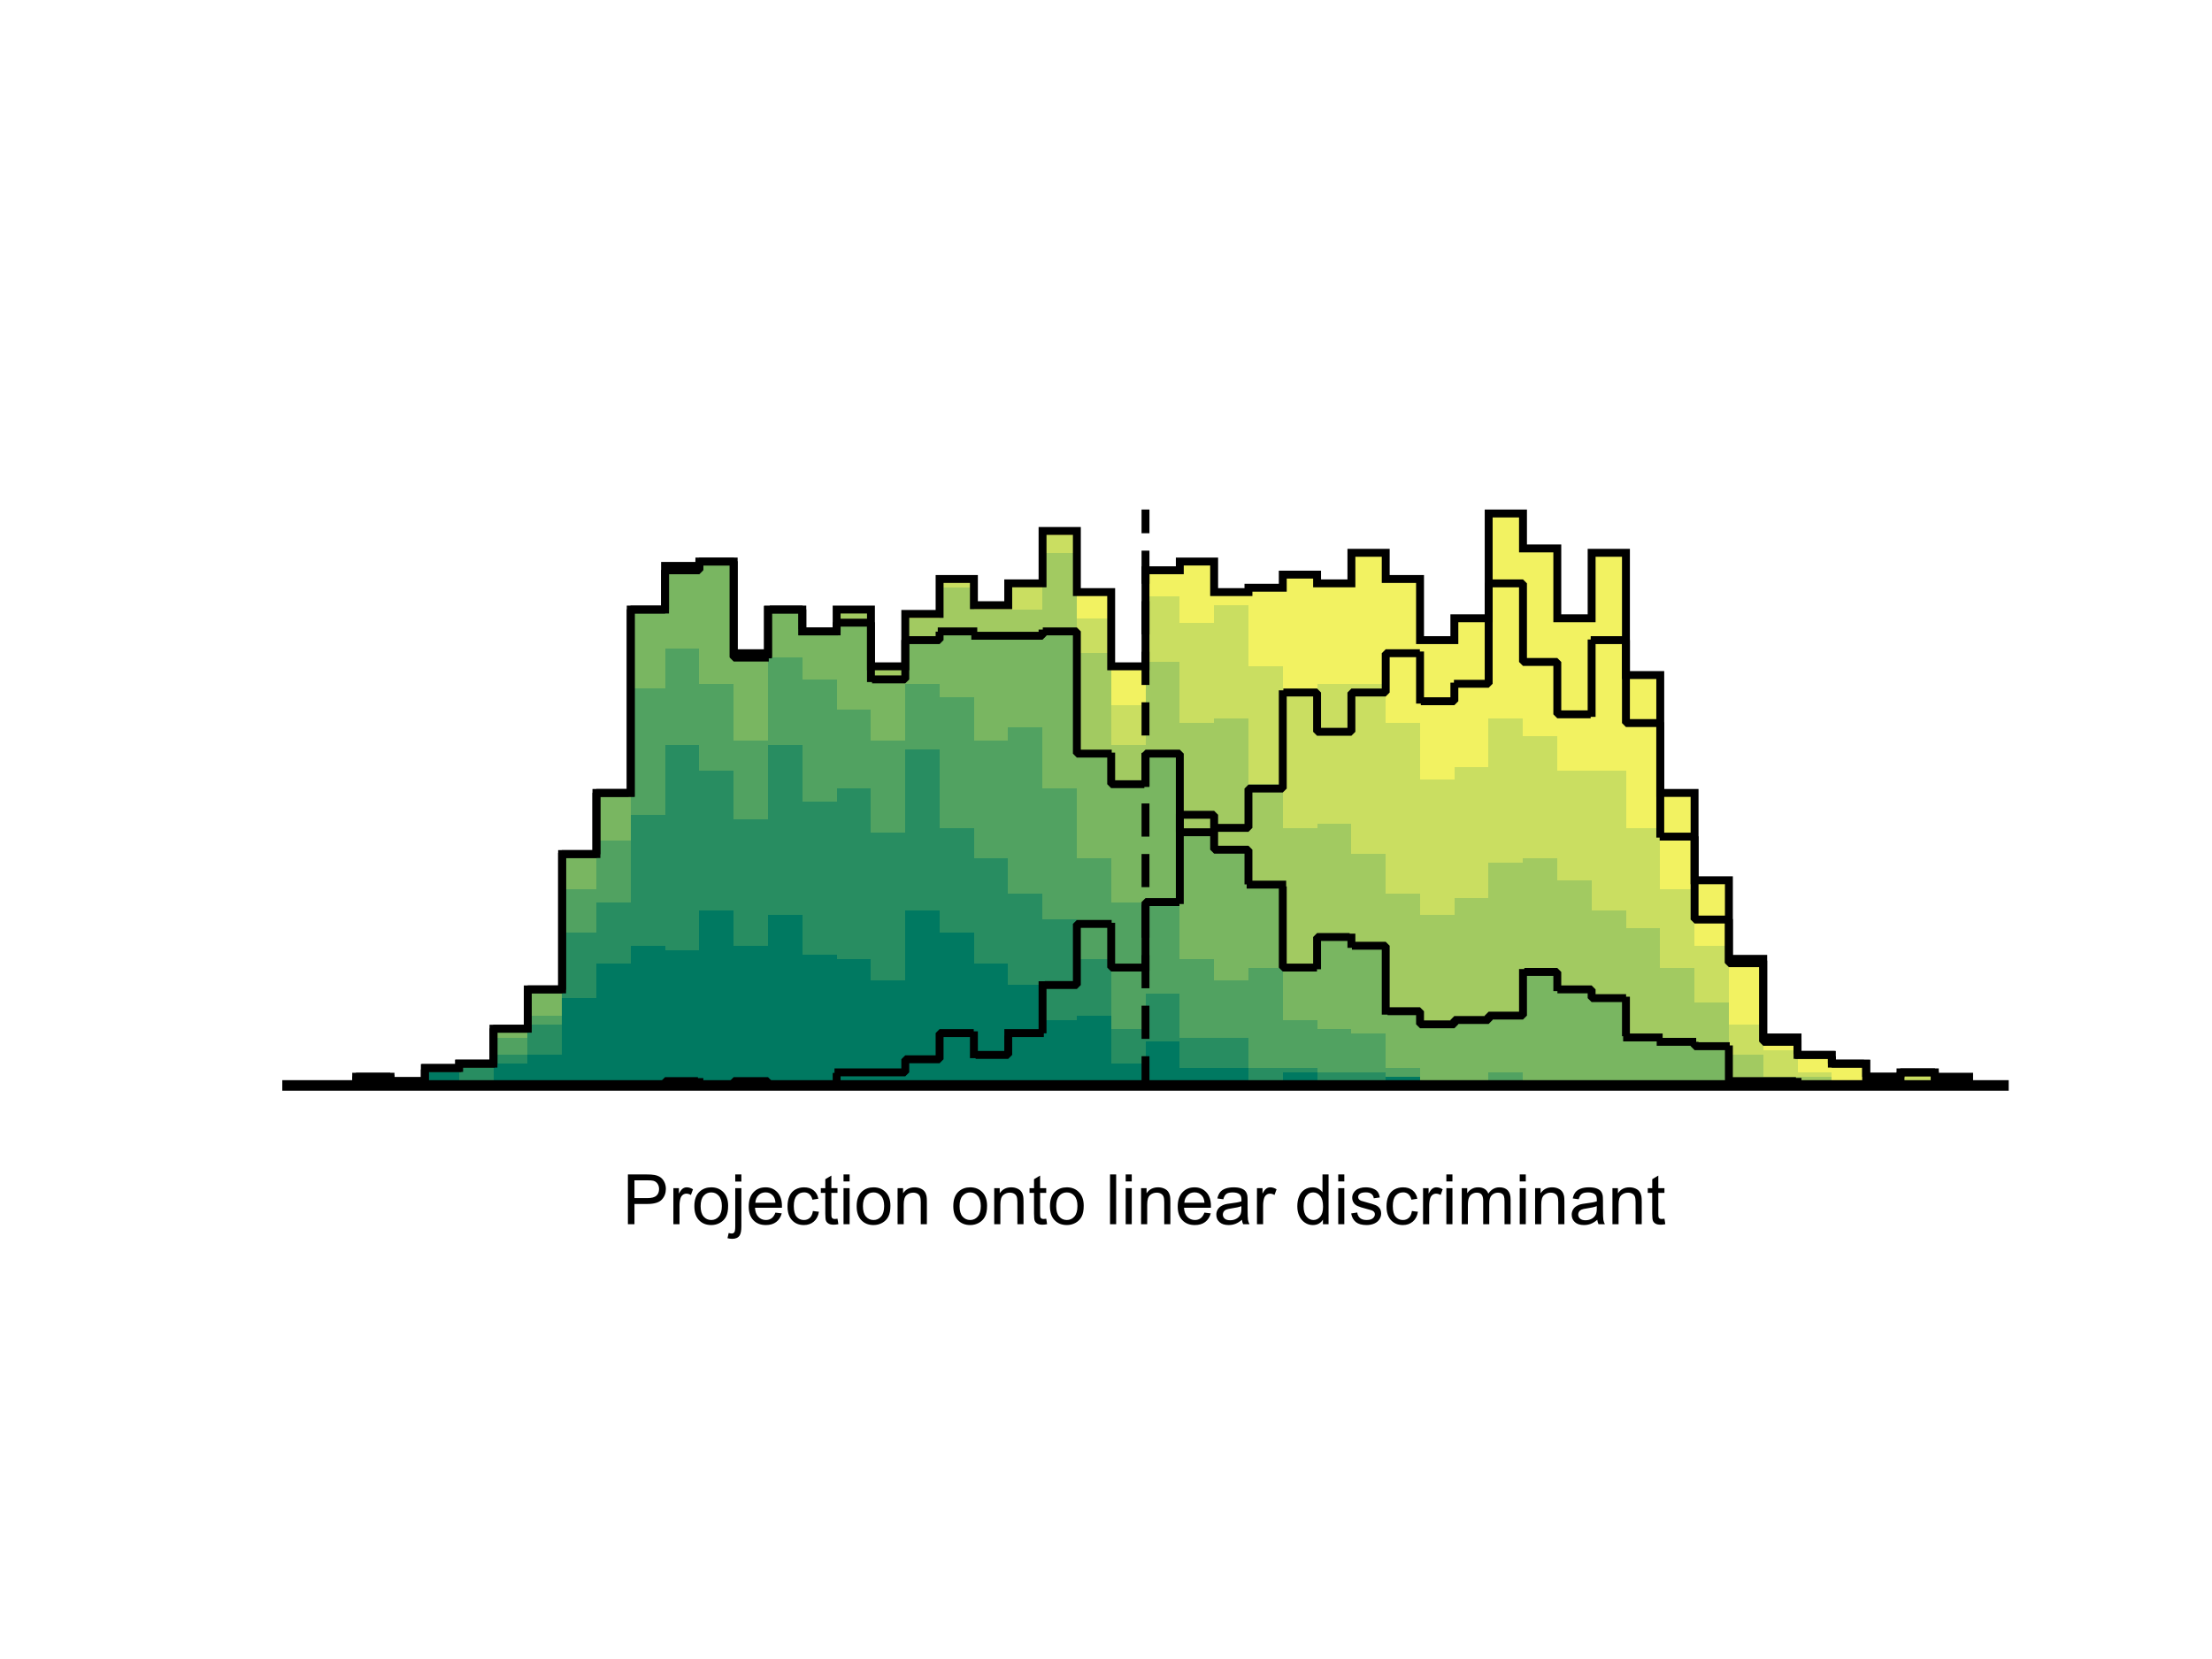 <?xml version="1.0"?>
<!DOCTYPE svg PUBLIC '-//W3C//DTD SVG 1.0//EN'
          'http://www.w3.org/TR/2001/REC-SVG-20010904/DTD/svg10.dtd'>
<svg xmlns:xlink="http://www.w3.org/1999/xlink" style="fill-opacity:1; color-rendering:auto; color-interpolation:auto; text-rendering:auto; stroke:black; stroke-linecap:square; stroke-miterlimit:10; shape-rendering:auto; stroke-opacity:1; fill:black; stroke-dasharray:none; font-weight:normal; stroke-width:1; font-family:'Dialog'; font-style:normal; stroke-linejoin:miter; font-size:12px; stroke-dashoffset:0; image-rendering:auto;" width="700" height="525" xmlns="http://www.w3.org/2000/svg"
><rect width="100%" height="100%" fill="#333333" stroke="none"/><!--Generated by the Batik Graphics2D SVG Generator--><defs id="genericDefs"
  /><g
  ><defs id="defs1"
    ><clipPath clipPathUnits="userSpaceOnUse" id="clipPath1"
      ><path d="M0 0 L700 0 L700 525 L0 525 L0 0 Z"
      /></clipPath
    ></defs
    ><g style="fill:white; stroke:white;"
    ><rect x="0" y="0" width="700" style="clip-path:url(#clipPath1); stroke:none;" height="525"
    /></g
    ><g style="fill:white; text-rendering:optimizeSpeed; color-rendering:optimizeSpeed; image-rendering:optimizeSpeed; shape-rendering:crispEdges; stroke:white; color-interpolation:sRGB;"
    ><rect x="0" width="700" height="525" y="0" style="stroke:none;"
      /><path d="M123.58 343.5 L123.58 340.737 L112.72 340.737 L112.72 343.5 ZM134.44 343.5 L134.44 342.118 L123.58 342.118 L123.58 343.5 ZM145.3 343.5 L145.3 337.973 L134.44 337.973 L134.44 343.5 ZM156.16 343.5 L156.16 336.592 L145.3 336.592 L145.3 343.5 ZM167.02 343.5 L167.02 325.538 L156.16 325.538 L156.16 343.5 ZM177.88 343.5 L177.88 313.103 L167.02 313.103 L167.02 343.5 ZM188.74 343.5 L188.74 270.271 L177.88 270.271 L177.88 343.5 ZM199.6 343.5 L199.6 250.928 L188.74 250.928 L188.74 343.5 ZM210.46 343.5 L210.46 192.897 L199.6 192.897 L199.6 343.5 ZM221.32 343.5 L221.32 179.08 L210.46 179.08 L210.46 343.5 ZM232.18 343.5 L232.18 177.698 L221.32 177.698 L221.32 343.5 ZM243.04 343.5 L243.04 206.714 L232.18 206.714 L232.18 343.5 ZM253.9 343.5 L253.9 192.897 L243.04 192.897 L243.04 343.5 ZM264.76 343.5 L264.76 199.805 L253.9 199.805 L253.9 343.5 ZM275.62 343.5 L275.62 192.897 L264.76 192.897 L264.76 343.5 ZM286.48 343.5 L286.48 210.859 L275.62 210.859 L275.62 343.5 ZM297.34 343.5 L297.34 194.279 L286.48 194.279 L286.48 343.5 ZM308.2 343.5 L308.2 183.225 L297.34 183.225 L297.34 343.5 ZM319.06 343.5 L319.06 191.515 L308.2 191.515 L308.2 343.5 ZM329.92 343.5 L329.92 184.607 L319.06 184.607 L319.06 343.5 ZM340.78 343.5 L340.78 168.027 L329.92 168.027 L329.92 343.5 ZM351.64 343.5 L351.64 187.37 L340.78 187.37 L340.78 343.5 ZM362.5 343.5 L362.5 210.859 L351.64 210.859 L351.64 343.5 ZM373.36 343.5 L373.36 180.462 L362.5 180.462 L362.5 343.5 ZM384.22 343.5 L384.22 177.698 L373.36 177.698 L373.36 343.5 ZM395.08 343.5 L395.08 187.37 L384.22 187.37 L384.22 343.5 ZM405.94 343.5 L405.94 185.989 L395.08 185.989 L395.08 343.5 ZM416.8 343.5 L416.8 181.844 L405.94 181.844 L405.94 343.5 ZM427.66 343.5 L427.66 184.607 L416.8 184.607 L416.8 343.5 ZM438.52 343.5 L438.52 174.935 L427.66 174.935 L427.66 343.5 ZM449.38 343.5 L449.38 183.225 L438.52 183.225 L438.52 343.5 ZM460.24 343.5 L460.24 202.569 L449.38 202.569 L449.38 343.5 ZM471.1 343.5 L471.1 195.66 L460.24 195.66 L460.24 343.5 ZM481.96 343.5 L481.96 162.5 L471.1 162.5 L471.1 343.5 ZM492.82 343.5 L492.82 173.553 L481.96 173.553 L481.96 343.5 ZM503.68 343.5 L503.68 195.66 L492.82 195.66 L492.82 343.5 ZM514.54 343.5 L514.54 174.935 L503.68 174.935 L503.68 343.5 ZM525.4 343.5 L525.4 213.622 L514.54 213.622 L514.54 343.5 ZM536.26 343.5 L536.26 250.928 L525.4 250.928 L525.4 343.5 ZM547.12 343.5 L547.12 278.561 L536.26 278.561 L536.26 343.5 ZM557.98 343.5 L557.98 303.431 L547.12 303.431 L547.12 343.5 ZM568.84 343.5 L568.84 328.301 L557.98 328.301 L557.98 343.5 ZM579.7 343.5 L579.7 333.828 L568.84 333.828 L568.84 343.5 ZM590.56 343.5 L590.56 336.592 L579.7 336.592 L579.7 343.5 ZM601.42 343.5 L601.42 340.737 L590.56 340.737 L590.56 343.5 ZM612.28 343.5 L612.28 339.355 L601.42 339.355 L601.42 343.5 ZM623.14 343.5 L623.14 340.737 L612.28 340.737 L612.28 343.5 Z" style="fill:rgb(242,242,97); stroke:none;"
      /><path d="M123.58 343.5 L123.58 340.737 L112.72 340.737 L112.72 343.5 ZM134.44 343.5 L134.44 342.118 L123.58 342.118 L123.58 343.5 ZM145.3 343.5 L145.3 337.973 L134.44 337.973 L134.44 343.5 ZM156.16 343.5 L156.16 336.592 L145.3 336.592 L145.3 343.5 ZM167.02 343.5 L167.02 325.538 L156.16 325.538 L156.16 343.5 ZM177.88 343.5 L177.88 313.103 L167.02 313.103 L167.02 343.5 ZM188.74 343.5 L188.74 270.271 L177.88 270.271 L177.88 343.5 ZM199.6 343.5 L199.6 250.928 L188.74 250.928 L188.74 343.5 ZM210.46 343.5 L210.46 192.897 L199.6 192.897 L199.6 343.5 ZM221.32 343.5 L221.32 179.08 L210.46 179.08 L210.46 343.5 ZM232.18 343.5 L232.18 177.698 L221.32 177.698 L221.32 343.5 ZM243.04 343.5 L243.04 206.714 L232.18 206.714 L232.18 343.5 ZM253.9 343.5 L253.9 192.897 L243.04 192.897 L243.04 343.5 ZM264.76 343.5 L264.76 199.805 L253.9 199.805 L253.9 343.5 ZM275.62 343.5 L275.62 192.897 L264.76 192.897 L264.76 343.5 ZM286.48 343.5 L286.48 210.859 L275.62 210.859 L275.62 343.5 ZM297.34 343.5 L297.34 194.279 L286.48 194.279 L286.48 343.5 ZM308.2 343.5 L308.2 184.607 L297.34 184.607 L297.34 343.5 ZM319.06 343.5 L319.06 191.515 L308.2 191.515 L308.2 343.5 ZM329.92 343.5 L329.92 185.989 L319.06 185.989 L319.06 343.5 ZM340.78 343.5 L340.78 169.408 L329.92 169.408 L329.92 343.5 ZM351.64 343.5 L351.64 195.66 L340.78 195.66 L340.78 343.5 ZM362.5 343.5 L362.5 223.294 L351.64 223.294 L351.64 343.5 ZM373.36 343.5 L373.36 188.752 L362.5 188.752 L362.5 343.5 ZM384.22 343.5 L384.22 197.042 L373.36 197.042 L373.36 343.5 ZM395.08 343.5 L395.08 191.515 L384.22 191.515 L384.22 343.5 ZM405.94 343.5 L405.94 210.859 L395.08 210.859 L395.08 343.5 ZM416.8 343.5 L416.8 217.767 L405.94 217.767 L405.94 343.5 ZM427.66 216.386 L416.8 216.386 L416.8 343.5 L427.66 343.5 L438.52 343.5 L438.52 216.386 ZM449.38 343.5 L449.38 228.821 L438.52 228.821 L438.52 343.5 ZM460.24 343.5 L460.24 246.782 L449.38 246.782 L449.38 343.5 ZM471.1 343.5 L471.1 242.637 L460.24 242.637 L460.24 343.5 ZM481.96 343.5 L481.96 227.439 L471.1 227.439 L471.1 343.5 ZM492.82 343.5 L492.82 232.966 L481.96 232.966 L481.96 343.5 ZM503.68 244.019 L492.82 244.019 L492.82 343.5 L503.68 343.5 L514.54 343.5 L514.54 244.019 ZM525.4 343.5 L525.4 261.981 L514.54 261.981 L514.54 343.5 ZM536.26 343.5 L536.26 281.324 L525.4 281.324 L525.4 343.5 ZM547.12 343.5 L547.12 299.286 L536.26 299.286 L536.26 343.5 ZM557.98 343.5 L557.98 324.156 L547.12 324.156 L547.12 343.5 ZM568.84 343.5 L568.84 332.447 L557.98 332.447 L557.98 343.5 ZM579.7 343.5 L579.7 339.355 L568.84 339.355 L568.84 343.5 ZM590.56 343.5 L590.56 342.118 L579.7 342.118 L579.7 343.5 ZM601.42 340.737 L590.56 340.737 L590.56 343.5 L601.42 343.5 L612.28 343.5 L612.28 340.737 ZM623.14 343.5 L623.14 342.118 L612.28 342.118 L612.28 343.5 Z" style="fill:rgb(202,222,97); stroke:none;"
      /><path d="M123.58 343.5 L123.58 340.737 L112.72 340.737 L112.72 343.5 ZM134.44 343.5 L134.44 342.118 L123.58 342.118 L123.58 343.5 ZM145.3 343.5 L145.3 337.973 L134.44 337.973 L134.44 343.5 ZM156.16 343.5 L156.16 336.592 L145.3 336.592 L145.3 343.5 ZM167.02 343.5 L167.02 325.538 L156.16 325.538 L156.16 343.5 ZM177.88 343.5 L177.88 313.103 L167.02 313.103 L167.02 343.5 ZM188.74 343.5 L188.74 270.271 L177.88 270.271 L177.88 343.5 ZM199.6 343.5 L199.6 250.928 L188.74 250.928 L188.74 343.5 ZM210.46 343.5 L210.46 192.897 L199.6 192.897 L199.6 343.5 ZM221.32 343.5 L221.32 179.08 L210.46 179.08 L210.46 343.5 ZM232.18 343.5 L232.18 177.698 L221.32 177.698 L221.32 343.5 ZM243.04 343.5 L243.04 206.714 L232.18 206.714 L232.18 343.5 ZM253.9 343.5 L253.9 192.897 L243.04 192.897 L243.04 343.5 ZM264.76 343.5 L264.76 199.805 L253.9 199.805 L253.9 343.5 ZM275.62 343.5 L275.62 192.897 L264.76 192.897 L264.76 343.5 ZM286.48 343.5 L286.48 210.859 L275.62 210.859 L275.62 343.5 ZM297.34 343.5 L297.34 195.66 L286.48 195.66 L286.48 343.5 ZM308.2 343.5 L308.2 185.989 L297.34 185.989 L297.34 343.5 ZM319.06 192.897 L308.2 192.897 L308.2 343.5 L319.06 343.5 L329.92 343.5 L329.92 192.897 ZM340.78 343.5 L340.78 174.935 L329.92 174.935 L329.92 343.5 ZM351.64 343.5 L351.64 206.714 L340.78 206.714 L340.78 343.5 ZM362.5 343.5 L362.5 235.729 L351.64 235.729 L351.64 343.5 ZM373.36 343.5 L373.36 209.477 L362.5 209.477 L362.5 343.5 ZM384.22 343.5 L384.22 228.821 L373.36 228.821 L373.36 343.5 ZM395.08 343.5 L395.08 227.439 L384.22 227.439 L384.22 343.5 ZM405.94 343.5 L405.94 248.164 L395.08 248.164 L395.08 343.5 ZM416.8 343.5 L416.8 261.981 L405.94 261.981 L405.94 343.5 ZM427.66 343.5 L427.66 260.599 L416.8 260.599 L416.8 343.5 ZM438.52 343.5 L438.52 270.271 L427.66 270.271 L427.66 343.5 ZM449.38 343.5 L449.38 282.706 L438.52 282.706 L438.52 343.5 ZM460.24 343.5 L460.24 289.615 L449.38 289.615 L449.38 343.5 ZM471.1 343.5 L471.1 284.088 L460.24 284.088 L460.24 343.5 ZM481.96 343.5 L481.96 273.034 L471.1 273.034 L471.1 343.5 ZM492.82 343.5 L492.82 271.653 L481.96 271.653 L481.96 343.5 ZM503.68 343.5 L503.68 278.561 L492.82 278.561 L492.82 343.5 ZM514.54 343.5 L514.54 288.233 L503.68 288.233 L503.68 343.5 ZM525.4 343.5 L525.4 293.76 L514.54 293.76 L514.54 343.5 ZM536.26 343.5 L536.26 306.195 L525.4 306.195 L525.4 343.5 ZM547.12 343.5 L547.12 317.248 L536.26 317.248 L536.26 343.5 ZM557.98 343.5 L557.98 333.828 L547.12 333.828 L547.12 343.5 ZM568.84 340.737 L557.98 340.737 L557.98 343.5 L568.84 343.5 L579.7 343.5 L579.7 340.737 ZM601.42 342.118 L590.56 342.118 L590.56 343.5 L601.42 343.5 L612.28 343.5 L623.14 343.5 L623.14 342.118 L612.28 342.118 Z" style="fill:rgb(162,202,97); stroke:none;"
      /><path d="M123.58 343.5 L123.58 340.737 L112.72 340.737 L112.72 343.5 ZM134.44 343.5 L134.44 342.118 L123.58 342.118 L123.58 343.5 ZM145.3 343.5 L145.3 337.973 L134.44 337.973 L134.44 343.5 ZM156.16 343.5 L156.16 336.592 L145.3 336.592 L145.3 343.5 ZM167.02 343.5 L167.02 325.538 L156.16 325.538 L156.16 343.5 ZM177.88 343.5 L177.88 313.103 L167.02 313.103 L167.02 343.5 ZM188.74 343.5 L188.74 270.271 L177.88 270.271 L177.88 343.5 ZM199.6 343.5 L199.6 250.928 L188.74 250.928 L188.74 343.5 ZM210.46 343.5 L210.46 192.897 L199.6 192.897 L199.6 343.5 ZM221.32 343.5 L221.32 180.462 L210.46 180.462 L210.46 343.5 ZM232.18 343.5 L232.18 177.698 L221.32 177.698 L221.32 343.5 ZM243.04 343.5 L243.04 208.095 L232.18 208.095 L232.18 343.5 ZM253.9 343.5 L253.9 192.897 L243.04 192.897 L243.04 343.5 ZM264.76 343.5 L264.76 199.805 L253.9 199.805 L253.9 343.5 ZM275.62 343.5 L275.62 197.042 L264.76 197.042 L264.76 343.5 ZM286.48 343.5 L286.48 215.004 L275.62 215.004 L275.62 343.5 ZM297.34 343.5 L297.34 202.569 L286.48 202.569 L286.48 343.5 ZM308.2 343.5 L308.2 199.805 L297.34 199.805 L297.34 343.5 ZM319.06 201.187 L308.2 201.187 L308.2 343.5 L319.06 343.5 L329.92 343.5 L329.92 201.187 ZM340.78 343.5 L340.78 199.805 L329.92 199.805 L329.92 343.5 ZM351.64 343.5 L351.64 238.492 L340.78 238.492 L340.78 343.5 ZM362.5 343.5 L362.5 248.164 L351.64 248.164 L351.64 343.5 ZM373.36 343.5 L373.36 238.492 L362.5 238.492 L362.5 343.5 ZM384.22 343.5 L384.22 263.363 L373.36 263.363 L373.36 343.5 ZM395.08 343.5 L395.08 268.889 L384.22 268.889 L384.22 343.5 ZM405.94 343.5 L405.94 279.943 L395.08 279.943 L395.08 343.5 ZM416.8 343.5 L416.8 306.195 L405.94 306.195 L405.94 343.5 ZM427.66 343.5 L427.66 296.523 L416.8 296.523 L416.8 343.5 ZM438.52 343.5 L438.52 299.286 L427.66 299.286 L427.66 343.5 ZM449.38 343.5 L449.38 320.011 L438.52 320.011 L438.52 343.5 ZM460.24 343.5 L460.24 324.156 L449.38 324.156 L449.38 343.5 ZM471.1 343.5 L471.1 322.775 L460.24 322.775 L460.24 343.5 ZM481.96 343.5 L481.96 321.393 L471.1 321.393 L471.1 343.5 ZM492.82 343.5 L492.82 307.576 L481.96 307.576 L481.96 343.5 ZM503.68 343.5 L503.68 313.103 L492.82 313.103 L492.82 343.5 ZM514.54 343.5 L514.54 315.866 L503.68 315.866 L503.68 343.5 ZM525.4 343.5 L525.4 328.301 L514.54 328.301 L514.54 343.5 ZM536.26 343.5 L536.26 329.683 L525.4 329.683 L525.4 343.5 ZM547.12 343.5 L547.12 331.065 L536.26 331.065 L536.26 343.5 ZM557.98 342.118 L547.12 342.118 L547.12 343.5 L557.98 343.5 L568.84 343.5 L568.84 342.118 ZM623.14 343.5 L623.14 342.118 L612.28 342.118 L612.28 343.5 Z" style="fill:rgb(121,182,97); stroke:none;"
      /><path d="M123.58 343.5 L123.58 340.737 L112.72 340.737 L112.72 343.5 ZM134.44 343.5 L134.44 342.118 L123.58 342.118 L123.58 343.5 ZM145.3 343.5 L145.3 337.973 L134.44 337.973 L134.44 343.5 ZM156.16 343.5 L156.16 336.592 L145.3 336.592 L145.3 343.5 ZM167.02 343.5 L167.02 328.301 L156.16 328.301 L156.16 343.5 ZM177.88 343.5 L177.88 321.393 L167.02 321.393 L167.02 343.5 ZM188.74 343.5 L188.74 281.324 L177.88 281.324 L177.88 343.5 ZM199.6 343.5 L199.6 266.126 L188.74 266.126 L188.74 343.5 ZM210.46 343.5 L210.46 217.767 L199.6 217.767 L199.6 343.5 ZM221.32 343.5 L221.32 205.332 L210.46 205.332 L210.46 343.5 ZM232.18 343.5 L232.18 216.386 L221.32 216.386 L221.32 343.5 ZM243.04 343.5 L243.04 234.347 L232.18 234.347 L232.18 343.5 ZM253.9 343.5 L253.9 208.095 L243.04 208.095 L243.04 343.5 ZM264.76 343.5 L264.76 215.004 L253.9 215.004 L253.9 343.5 ZM275.62 343.5 L275.62 224.676 L264.76 224.676 L264.76 343.5 ZM286.48 343.5 L286.48 234.347 L275.62 234.347 L275.62 343.5 ZM297.34 343.5 L297.34 216.386 L286.48 216.386 L286.48 343.5 ZM308.2 343.5 L308.2 220.53 L297.34 220.53 L297.34 343.5 ZM319.06 343.5 L319.06 234.347 L308.2 234.347 L308.2 343.5 ZM329.92 343.5 L329.92 230.202 L319.06 230.202 L319.06 343.5 ZM340.78 343.5 L340.78 249.546 L329.92 249.546 L329.92 343.5 ZM351.64 343.5 L351.64 271.653 L340.78 271.653 L340.78 343.5 ZM362.5 343.5 L362.5 285.469 L351.64 285.469 L351.64 343.5 ZM373.36 343.5 L373.36 284.088 L362.5 284.088 L362.5 343.5 ZM384.22 343.5 L384.22 303.431 L373.36 303.431 L373.36 343.5 ZM395.08 343.5 L395.08 310.34 L384.22 310.34 L384.22 343.5 ZM405.94 343.5 L405.94 306.195 L395.08 306.195 L395.08 343.5 ZM416.8 343.5 L416.8 322.775 L405.94 322.775 L405.94 343.5 ZM427.66 343.5 L427.66 325.538 L416.8 325.538 L416.8 343.5 ZM438.52 343.5 L438.52 326.92 L427.66 326.92 L427.66 343.5 ZM449.38 343.5 L449.38 337.973 L438.52 337.973 L438.52 343.5 ZM460.24 342.118 L449.38 342.118 L449.38 343.5 L460.24 343.5 L471.1 343.5 L471.1 342.118 ZM481.96 343.5 L481.96 339.355 L471.1 339.355 L471.1 343.5 ZM514.54 343.5 L514.54 342.118 L503.68 342.118 L503.68 343.5 Z" style="fill:rgb(81,162,97); stroke:none;"
      /><path d="M123.58 343.5 L123.58 340.737 L112.72 340.737 L112.72 343.5 ZM134.44 343.5 L134.44 342.118 L123.58 342.118 L123.58 343.5 ZM145.3 337.973 L134.44 337.973 L134.44 343.5 L145.3 343.5 L156.16 343.5 L156.16 337.973 ZM167.02 343.5 L167.02 333.828 L156.16 333.828 L156.16 343.5 ZM177.88 343.5 L177.88 324.156 L167.02 324.156 L167.02 343.5 ZM188.74 343.5 L188.74 295.141 L177.88 295.141 L177.88 343.5 ZM199.6 343.5 L199.6 285.469 L188.74 285.469 L188.74 343.5 ZM210.46 343.5 L210.46 257.836 L199.6 257.836 L199.6 343.5 ZM221.32 343.5 L221.32 235.729 L210.46 235.729 L210.46 343.5 ZM232.18 343.5 L232.18 244.019 L221.32 244.019 L221.32 343.5 ZM243.04 343.5 L243.04 259.218 L232.18 259.218 L232.18 343.5 ZM253.9 343.5 L253.9 235.729 L243.04 235.729 L243.04 343.5 ZM264.76 343.5 L264.76 253.691 L253.9 253.691 L253.9 343.5 ZM275.62 343.5 L275.62 249.546 L264.76 249.546 L264.76 343.5 ZM286.48 343.5 L286.48 263.363 L275.62 263.363 L275.62 343.5 ZM297.34 343.5 L297.34 237.111 L286.48 237.111 L286.48 343.5 ZM308.2 343.5 L308.2 261.981 L297.34 261.981 L297.34 343.5 ZM319.06 343.5 L319.06 271.653 L308.2 271.653 L308.2 343.5 ZM329.92 343.5 L329.92 282.706 L319.06 282.706 L319.06 343.5 ZM340.78 343.5 L340.78 290.996 L329.92 290.996 L329.92 343.5 ZM351.64 343.5 L351.64 303.431 L340.78 303.431 L340.78 343.5 ZM362.5 343.5 L362.5 325.538 L351.64 325.538 L351.64 343.5 ZM373.36 343.5 L373.36 314.485 L362.5 314.485 L362.5 343.5 ZM384.22 328.301 L373.36 328.301 L373.36 343.5 L384.22 343.5 L395.08 343.5 L395.08 328.301 ZM405.94 337.973 L395.08 337.973 L395.08 343.5 L405.94 343.5 L416.8 343.5 L416.8 337.973 ZM427.66 339.355 L416.8 339.355 L416.8 343.5 L427.66 343.5 L438.52 343.5 L438.52 339.355 ZM449.38 343.5 L449.38 340.737 L438.52 340.737 L438.52 343.5 ZM481.96 343.5 L481.96 342.118 L471.1 342.118 L471.1 343.5 Z" style="fill:rgb(40,141,97); stroke:none;"
      /><path d="M123.58 343.5 L123.58 340.737 L112.72 340.737 L112.72 343.5 ZM134.44 343.5 L134.44 342.118 L123.58 342.118 L123.58 343.5 ZM145.3 343.5 L145.3 339.355 L134.44 339.355 L134.44 343.5 ZM156.16 343.5 L156.16 342.118 L145.3 342.118 L145.3 343.5 ZM167.02 343.5 L167.02 336.592 L156.16 336.592 L156.16 343.5 ZM177.88 343.5 L177.88 333.828 L167.02 333.828 L167.02 343.5 ZM188.74 343.5 L188.74 315.866 L177.88 315.866 L177.88 343.5 ZM199.6 343.5 L199.6 304.813 L188.74 304.813 L188.74 343.5 ZM210.46 343.5 L210.46 299.286 L199.6 299.286 L199.6 343.5 ZM221.32 343.5 L221.32 300.668 L210.46 300.668 L210.46 343.5 ZM232.18 343.5 L232.18 288.233 L221.32 288.233 L221.32 343.5 ZM243.04 343.5 L243.04 299.286 L232.18 299.286 L232.18 343.5 ZM253.9 343.5 L253.9 289.615 L243.04 289.615 L243.04 343.5 ZM264.76 343.5 L264.76 302.05 L253.9 302.05 L253.9 343.5 ZM275.62 343.5 L275.62 303.431 L264.76 303.431 L264.76 343.5 ZM286.48 343.5 L286.48 310.34 L275.62 310.34 L275.62 343.5 ZM297.34 343.5 L297.34 288.233 L286.48 288.233 L286.48 343.5 ZM308.2 343.5 L308.2 295.141 L297.34 295.141 L297.34 343.5 ZM319.06 343.5 L319.06 304.813 L308.2 304.813 L308.2 343.5 ZM329.92 343.5 L329.92 311.721 L319.06 311.721 L319.06 343.5 ZM340.78 343.5 L340.78 322.775 L329.92 322.775 L329.92 343.5 ZM351.64 343.5 L351.64 321.393 L340.78 321.393 L340.78 343.5 ZM362.5 343.5 L362.5 336.592 L351.64 336.592 L351.64 343.5 ZM373.36 343.5 L373.36 329.683 L362.5 329.683 L362.5 343.5 ZM384.22 337.973 L373.36 337.973 L373.36 343.5 L384.22 343.5 L395.08 343.5 L395.08 337.973 ZM405.94 343.5 L405.94 342.118 L395.08 342.118 L395.08 343.5 ZM416.8 343.5 L416.8 339.355 L405.94 339.355 L405.94 343.5 ZM427.66 343.5 L427.66 342.118 L416.8 342.118 L416.8 343.5 ZM449.38 343.5 L449.38 340.737 L438.52 340.737 L438.52 343.5 Z" style="fill:rgb(0,121,97); stroke:none;"
    /></g
    ><g style="text-rendering:geometricPrecision; stroke-width:2.5; color-interpolation:linearRGB; color-rendering:optimizeQuality; stroke-linecap:butt; image-rendering:optimizeQuality;"
    ><path d="M91 343.5 L101.86 343.5 L101.86 343.5 L112.72 343.5 L112.72 340.737 L123.58 340.737 L123.58 342.118 L134.44 342.118 L134.44 337.973 L145.3 337.973 L145.3 336.592 L156.16 336.592 L156.16 325.538 L167.02 325.538 L167.02 313.103 L177.88 313.103 L177.88 270.271 L188.74 270.271 L188.74 250.928 L199.6 250.928 L199.6 192.897 L210.46 192.897 L210.46 179.08 L221.32 179.08 L221.32 177.698 L232.18 177.698 L232.18 206.714 L243.04 206.714 L243.04 192.897 L253.9 192.897 L253.9 199.805 L264.76 199.805 L264.76 192.897 L275.62 192.897 L275.62 210.859 L286.48 210.859 L286.48 194.279 L297.34 194.279 L297.34 183.225 L308.2 183.225 L308.2 191.515 L319.06 191.515 L319.06 184.607 L329.92 184.607 L329.92 168.027 L340.78 168.027 L340.78 187.37 L351.64 187.37 L351.64 210.859 L362.5 210.859 L362.5 180.462 L373.36 180.462 L373.36 177.698 L384.22 177.698 L384.22 187.37 L395.08 187.37 L395.08 185.989 L405.94 185.989 L405.94 181.844 L416.8 181.844 L416.8 184.607 L427.66 184.607 L427.66 174.935 L438.52 174.935 L438.52 183.225 L449.38 183.225 L449.38 202.569 L460.24 202.569 L460.24 195.66 L471.1 195.66 L471.1 162.5 L481.96 162.5 L481.96 173.553 L492.82 173.553 L492.82 195.66 L503.68 195.66 L503.68 174.935 L514.54 174.935 L514.54 213.622 L525.4 213.622 L525.4 250.928 L536.26 250.928 L536.26 278.561 L547.12 278.561 L547.12 303.431 L557.98 303.431 L557.98 328.301 L568.84 328.301 L568.84 333.828 L579.7 333.828 L579.7 336.592 L590.56 336.592 L590.56 340.737 L601.42 340.737 L601.42 339.355 L612.28 339.355 L612.28 340.737 L623.14 340.737 L623.14 343.5 L634 343.5 L634 343.5" style="fill:none; fill-rule:evenodd;"
      /><path style="fill:none; stroke-miterlimit:1; stroke-dasharray:2,2; fill-rule:evenodd; stroke-linejoin:bevel;" d="M91 343.5 L101.86 343.5 L101.86 343.5 L112.72 343.5 L112.72 340.737 L123.58 340.737 L123.58 342.118 L134.44 342.118 L134.44 337.973 L145.3 337.973 L145.3 336.592 L156.16 336.592 L156.16 325.538 L167.02 325.538 L167.02 313.103 L177.88 313.103 L177.88 270.271 L188.74 270.271 L188.74 250.928 L199.6 250.928 L199.6 192.897 L210.46 192.897 L210.46 180.462 L221.32 180.462 L221.32 177.698 L232.18 177.698 L232.18 208.095 L243.04 208.095 L243.04 192.897 L253.9 192.897 L253.9 199.805 L264.76 199.805 L264.76 197.042 L275.62 197.042 L275.62 215.004 L286.48 215.004 L286.48 202.569 L297.34 202.569 L297.34 199.805 L308.2 199.805 L308.2 201.187 L319.06 201.187 L319.06 201.187 L329.92 201.187 L329.92 199.805 L340.78 199.805 L340.78 238.492 L351.64 238.492 L351.64 248.164 L362.5 248.164 L362.5 238.492 L373.36 238.492 L373.36 263.363 L384.22 263.363 L384.22 268.889 L395.08 268.889 L395.08 279.943 L405.94 279.943 L405.94 306.195 L416.8 306.195 L416.8 296.523 L427.66 296.523 L427.66 299.286 L438.52 299.286 L438.52 320.011 L449.38 320.011 L449.38 324.156 L460.24 324.156 L460.24 322.775 L471.1 322.775 L471.1 321.393 L481.96 321.393 L481.96 307.576 L492.82 307.576 L492.82 313.103 L503.68 313.103 L503.68 315.866 L514.54 315.866 L514.54 328.301 L525.4 328.301 L525.4 329.683 L536.26 329.683 L536.26 331.065 L547.12 331.065 L547.12 342.118 L557.98 342.118 L557.98 342.118 L568.84 342.118 L568.84 343.5 L579.7 343.5 L579.7 343.5 L590.56 343.5 L590.56 343.5 L601.42 343.5 L601.42 343.5 L612.28 343.5 L612.28 342.118 L623.14 342.118 L623.14 343.5 L634 343.5 L634 343.5"
      /><path style="fill:none; stroke-miterlimit:1; stroke-dasharray:2,2; fill-rule:evenodd; stroke-linejoin:bevel;" d="M91 343.5 L101.86 343.5 L101.86 343.5 L112.72 343.5 L112.72 343.5 L123.58 343.5 L123.58 343.5 L134.44 343.5 L134.44 343.5 L145.3 343.5 L145.3 343.5 L156.16 343.5 L156.16 343.5 L167.02 343.5 L167.02 343.5 L177.88 343.5 L177.88 343.5 L188.74 343.5 L188.74 343.5 L199.6 343.5 L199.6 343.5 L210.46 343.5 L210.46 342.118 L221.32 342.118 L221.32 343.5 L232.18 343.5 L232.18 342.118 L243.04 342.118 L243.04 343.5 L253.9 343.5 L253.9 343.5 L264.76 343.5 L264.76 339.355 L275.62 339.355 L275.62 339.355 L286.48 339.355 L286.48 335.21 L297.34 335.21 L297.34 326.92 L308.2 326.92 L308.2 333.828 L319.06 333.828 L319.06 326.92 L329.92 326.92 L329.92 311.721 L340.78 311.721 L340.78 292.378 L351.64 292.378 L351.64 306.195 L362.5 306.195 L362.5 285.469 L373.36 285.469 L373.36 257.836 L384.22 257.836 L384.22 261.981 L395.08 261.981 L395.08 249.546 L405.94 249.546 L405.94 219.149 L416.8 219.149 L416.8 231.584 L427.66 231.584 L427.66 219.149 L438.52 219.149 L438.52 206.714 L449.38 206.714 L449.38 221.912 L460.24 221.912 L460.24 216.386 L471.1 216.386 L471.1 184.607 L481.96 184.607 L481.96 209.477 L492.82 209.477 L492.82 226.057 L503.68 226.057 L503.68 202.569 L514.54 202.569 L514.54 228.821 L525.4 228.821 L525.4 264.744 L536.26 264.744 L536.26 290.996 L547.12 290.996 L547.12 304.813 L557.98 304.813 L557.98 329.683 L568.84 329.683 L568.84 333.828 L579.7 333.828 L579.7 336.592 L590.56 336.592 L590.56 340.737 L601.42 340.737 L601.42 339.355 L612.28 339.355 L612.28 342.118 L623.14 342.118 L623.14 343.5 L634 343.5 L634 343.5"
      /><line x1="362.5" x2="362.5" y1="343.5" style="fill:none; stroke-linejoin:bevel; stroke-dasharray:8,8; stroke-miterlimit:1;" y2="162.5"
      /><line x1="91" x2="634" y1="343.5" style="stroke-linecap:square; fill:none; stroke-linejoin:round; stroke-width:3.333;" y2="343.5"
    /></g
    ><g transform="translate(362.5,364.408)" style="font-size:22px; text-rendering:geometricPrecision; color-rendering:optimizeQuality; image-rendering:optimizeQuality; font-family:'SansSerif'; color-interpolation:linearRGB;"
    ><path style="stroke:none;" d="M-163.797 23 L-163.797 7.25 L-157.859 7.25 Q-156.297 7.25 -155.469 7.406 Q-154.312 7.594 -153.523 8.141 Q-152.734 8.688 -152.258 9.664 Q-151.781 10.641 -151.781 11.812 Q-151.781 13.812 -153.062 15.203 Q-154.344 16.594 -157.672 16.594 L-161.719 16.594 L-161.719 23 L-163.797 23 ZM-161.719 14.734 L-157.641 14.734 Q-155.625 14.734 -154.781 13.984 Q-153.938 13.234 -153.938 11.875 Q-153.938 10.875 -154.43 10.172 Q-154.922 9.469 -155.75 9.25 Q-156.266 9.109 -157.688 9.109 L-161.719 9.109 L-161.719 14.734 ZM-149.404 23 L-149.404 11.594 L-147.654 11.594 L-147.654 13.328 Q-146.998 12.109 -146.428 11.719 Q-145.857 11.328 -145.185 11.328 Q-144.201 11.328 -143.201 11.953 L-143.857 13.75 Q-144.576 13.328 -145.279 13.328 Q-145.92 13.328 -146.42 13.711 Q-146.92 14.094 -147.139 14.766 Q-147.467 15.797 -147.467 17.031 L-147.467 23 L-149.404 23 ZM-142.766 17.297 Q-142.766 14.125 -141 12.594 Q-139.531 11.328 -137.422 11.328 Q-135.062 11.328 -133.57 12.875 Q-132.078 14.422 -132.078 17.141 Q-132.078 19.344 -132.742 20.602 Q-133.406 21.859 -134.664 22.562 Q-135.922 23.266 -137.422 23.266 Q-139.812 23.266 -141.289 21.727 Q-142.766 20.188 -142.766 17.297 ZM-140.781 17.297 Q-140.781 19.484 -139.828 20.578 Q-138.875 21.672 -137.422 21.672 Q-135.984 21.672 -135.023 20.57 Q-134.062 19.469 -134.062 17.234 Q-134.062 15.109 -135.023 14.023 Q-135.984 12.938 -137.422 12.938 Q-138.875 12.938 -139.828 14.023 Q-140.781 15.109 -140.781 17.297 ZM-129.827 9.5 L-129.827 7.25 L-127.89 7.25 L-127.89 9.5 L-129.827 9.5 ZM-132.28 27.422 L-131.905 25.781 Q-131.327 25.938 -130.999 25.938 Q-130.405 25.938 -130.116 25.547 Q-129.827 25.156 -129.827 23.578 L-129.827 11.594 L-127.89 11.594 L-127.89 23.625 Q-127.89 25.734 -128.436 26.562 Q-129.14 27.625 -130.765 27.625 Q-131.546 27.625 -132.28 27.422 ZM-117.111 19.328 L-115.111 19.578 Q-115.596 21.328 -116.869 22.297 Q-118.143 23.266 -120.143 23.266 Q-122.643 23.266 -124.103 21.719 Q-125.564 20.172 -125.564 17.391 Q-125.564 14.516 -124.088 12.922 Q-122.611 11.328 -120.236 11.328 Q-117.955 11.328 -116.502 12.891 Q-115.049 14.453 -115.049 17.281 Q-115.049 17.453 -115.064 17.797 L-123.58 17.797 Q-123.471 19.672 -122.51 20.672 Q-121.549 21.672 -120.127 21.672 Q-119.064 21.672 -118.314 21.109 Q-117.564 20.547 -117.111 19.328 ZM-123.471 16.203 L-117.096 16.203 Q-117.221 14.766 -117.83 14.047 Q-118.752 12.922 -120.221 12.922 Q-121.549 12.922 -122.455 13.812 Q-123.361 14.703 -123.471 16.203 ZM-105.251 18.828 L-103.345 19.062 Q-103.657 21.031 -104.939 22.148 Q-106.22 23.266 -108.095 23.266 Q-110.439 23.266 -111.86 21.734 Q-113.282 20.203 -113.282 17.344 Q-113.282 15.484 -112.673 14.102 Q-112.064 12.719 -110.806 12.023 Q-109.548 11.328 -108.079 11.328 Q-106.22 11.328 -105.04 12.273 Q-103.86 13.219 -103.532 14.938 L-105.407 15.234 Q-105.673 14.078 -106.36 13.5 Q-107.048 12.922 -108.001 12.922 Q-109.47 12.922 -110.384 13.969 Q-111.298 15.016 -111.298 17.281 Q-111.298 19.578 -110.415 20.625 Q-109.532 21.672 -108.11 21.672 Q-106.97 21.672 -106.212 20.969 Q-105.454 20.266 -105.251 18.828 ZM-97.47 21.266 L-97.189 22.984 Q-98.001 23.156 -98.657 23.156 Q-99.704 23.156 -100.282 22.82 Q-100.86 22.484 -101.095 21.945 Q-101.329 21.406 -101.329 19.656 L-101.329 13.094 L-102.751 13.094 L-102.751 11.594 L-101.329 11.594 L-101.329 8.766 L-99.407 7.609 L-99.407 11.594 L-97.47 11.594 L-97.47 13.094 L-99.407 13.094 L-99.407 19.766 Q-99.407 20.594 -99.306 20.828 Q-99.204 21.062 -98.978 21.203 Q-98.751 21.344 -98.314 21.344 Q-98.001 21.344 -97.47 21.266 ZM-95.561 9.469 L-95.561 7.25 L-93.639 7.25 L-93.639 9.469 L-95.561 9.469 ZM-95.561 23 L-95.561 11.594 L-93.639 11.594 L-93.639 23 L-95.561 23 ZM-91.407 17.297 Q-91.407 14.125 -89.642 12.594 Q-88.173 11.328 -86.064 11.328 Q-83.704 11.328 -82.212 12.875 Q-80.72 14.422 -80.72 17.141 Q-80.72 19.344 -81.384 20.602 Q-82.048 21.859 -83.306 22.562 Q-84.564 23.266 -86.064 23.266 Q-88.454 23.266 -89.931 21.727 Q-91.407 20.188 -91.407 17.297 ZM-89.423 17.297 Q-89.423 19.484 -88.47 20.578 Q-87.517 21.672 -86.064 21.672 Q-84.626 21.672 -83.665 20.57 Q-82.704 19.469 -82.704 17.234 Q-82.704 15.109 -83.665 14.023 Q-84.626 12.938 -86.064 12.938 Q-87.517 12.938 -88.47 14.023 Q-89.423 15.109 -89.423 17.297 ZM-78.453 23 L-78.453 11.594 L-76.719 11.594 L-76.719 13.219 Q-75.453 11.328 -73.078 11.328 Q-72.047 11.328 -71.188 11.703 Q-70.328 12.078 -69.898 12.68 Q-69.469 13.281 -69.297 14.109 Q-69.188 14.641 -69.188 15.984 L-69.188 23 L-71.125 23 L-71.125 16.062 Q-71.125 14.875 -71.344 14.289 Q-71.562 13.703 -72.141 13.359 Q-72.719 13.016 -73.5 13.016 Q-74.734 13.016 -75.625 13.797 Q-76.516 14.578 -76.516 16.766 L-76.516 23 L-78.453 23 ZM-60.824 17.297 Q-60.824 14.125 -59.059 12.594 Q-57.59 11.328 -55.48 11.328 Q-53.121 11.328 -51.629 12.875 Q-50.137 14.422 -50.137 17.141 Q-50.137 19.344 -50.801 20.602 Q-51.465 21.859 -52.723 22.562 Q-53.98 23.266 -55.48 23.266 Q-57.871 23.266 -59.348 21.727 Q-60.824 20.188 -60.824 17.297 ZM-58.84 17.297 Q-58.84 19.484 -57.887 20.578 Q-56.934 21.672 -55.48 21.672 Q-54.043 21.672 -53.082 20.57 Q-52.121 19.469 -52.121 17.234 Q-52.121 15.109 -53.082 14.023 Q-54.043 12.938 -55.48 12.938 Q-56.934 12.938 -57.887 14.023 Q-58.84 15.109 -58.84 17.297 ZM-47.87 23 L-47.87 11.594 L-46.136 11.594 L-46.136 13.219 Q-44.87 11.328 -42.495 11.328 Q-41.464 11.328 -40.605 11.703 Q-39.745 12.078 -39.315 12.68 Q-38.886 13.281 -38.714 14.109 Q-38.605 14.641 -38.605 15.984 L-38.605 23 L-40.542 23 L-40.542 16.062 Q-40.542 14.875 -40.761 14.289 Q-40.98 13.703 -41.558 13.359 Q-42.136 13.016 -42.917 13.016 Q-44.151 13.016 -45.042 13.797 Q-45.933 14.578 -45.933 16.766 L-45.933 23 L-47.87 23 ZM-31.416 21.266 L-31.135 22.984 Q-31.947 23.156 -32.603 23.156 Q-33.65 23.156 -34.228 22.82 Q-34.807 22.484 -35.041 21.945 Q-35.275 21.406 -35.275 19.656 L-35.275 13.094 L-36.697 13.094 L-36.697 11.594 L-35.275 11.594 L-35.275 8.766 L-33.353 7.609 L-33.353 11.594 L-31.416 11.594 L-31.416 13.094 L-33.353 13.094 L-33.353 19.766 Q-33.353 20.594 -33.252 20.828 Q-33.15 21.062 -32.924 21.203 Q-32.697 21.344 -32.26 21.344 Q-31.947 21.344 -31.416 21.266 ZM-30.241 17.297 Q-30.241 14.125 -28.476 12.594 Q-27.007 11.328 -24.898 11.328 Q-22.538 11.328 -21.046 12.875 Q-19.554 14.422 -19.554 17.141 Q-19.554 19.344 -20.218 20.602 Q-20.882 21.859 -22.14 22.562 Q-23.398 23.266 -24.898 23.266 Q-27.288 23.266 -28.765 21.727 Q-30.241 20.188 -30.241 17.297 ZM-28.257 17.297 Q-28.257 19.484 -27.304 20.578 Q-26.351 21.672 -24.898 21.672 Q-23.46 21.672 -22.499 20.57 Q-21.538 19.469 -21.538 17.234 Q-21.538 15.109 -22.499 14.023 Q-23.46 12.938 -24.898 12.938 Q-26.351 12.938 -27.304 14.023 Q-28.257 15.109 -28.257 17.297 ZM-11.222 23 L-11.222 7.25 L-9.284 7.25 L-9.284 23 L-11.222 23 ZM-6.271 9.469 L-6.271 7.25 L-4.35 7.25 L-4.35 9.469 L-6.271 9.469 ZM-6.271 23 L-6.271 11.594 L-4.35 11.594 L-4.35 23 L-6.271 23 ZM-1.399 23 L-1.399 11.594 L0.335 11.594 L0.335 13.219 Q1.601 11.328 3.976 11.328 Q5.007 11.328 5.866 11.703 Q6.726 12.078 7.155 12.68 Q7.585 13.281 7.757 14.109 Q7.866 14.641 7.866 15.984 L7.866 23 L5.929 23 L5.929 16.062 Q5.929 14.875 5.71 14.289 Q5.491 13.703 4.913 13.359 Q4.335 13.016 3.554 13.016 Q2.319 13.016 1.429 13.797 Q0.538 14.578 0.538 16.766 L0.538 23 L-1.399 23 ZM18.648 19.328 L20.648 19.578 Q20.164 21.328 18.891 22.297 Q17.617 23.266 15.617 23.266 Q13.117 23.266 11.656 21.719 Q10.195 20.172 10.195 17.391 Q10.195 14.516 11.672 12.922 Q13.148 11.328 15.523 11.328 Q17.805 11.328 19.258 12.891 Q20.711 14.453 20.711 17.281 Q20.711 17.453 20.695 17.797 L12.18 17.797 Q12.289 19.672 13.25 20.672 Q14.211 21.672 15.633 21.672 Q16.695 21.672 17.445 21.109 Q18.195 20.547 18.648 19.328 ZM12.289 16.203 L18.664 16.203 Q18.539 14.766 17.93 14.047 Q17.008 12.922 15.539 12.922 Q14.211 12.922 13.305 13.812 Q12.398 14.703 12.289 16.203 ZM30.509 21.594 Q29.446 22.5 28.446 22.883 Q27.446 23.266 26.306 23.266 Q24.431 23.266 23.423 22.344 Q22.415 21.422 22.415 19.984 Q22.415 19.156 22.798 18.461 Q23.181 17.766 23.798 17.352 Q24.415 16.938 25.181 16.719 Q25.759 16.562 26.899 16.422 Q29.243 16.141 30.352 15.766 Q30.368 15.359 30.368 15.25 Q30.368 14.078 29.821 13.594 Q29.071 12.938 27.618 12.938 Q26.243 12.938 25.595 13.414 Q24.946 13.891 24.634 15.109 L22.743 14.844 Q23.009 13.625 23.595 12.883 Q24.181 12.141 25.298 11.734 Q26.415 11.328 27.899 11.328 Q29.352 11.328 30.267 11.672 Q31.181 12.016 31.61 12.539 Q32.04 13.062 32.212 13.859 Q32.306 14.359 32.306 15.641 L32.306 18.219 Q32.306 20.922 32.431 21.633 Q32.556 22.344 32.915 23 L30.899 23 Q30.602 22.391 30.509 21.594 ZM30.352 17.281 Q29.306 17.703 27.196 18 Q26.009 18.172 25.509 18.391 Q25.009 18.609 24.743 19.023 Q24.477 19.438 24.477 19.938 Q24.477 20.719 25.064 21.234 Q25.649 21.75 26.774 21.75 Q27.899 21.75 28.767 21.258 Q29.634 20.766 30.04 19.922 Q30.352 19.266 30.352 17.984 L30.352 17.281 ZM35.275 23 L35.275 11.594 L37.025 11.594 L37.025 13.328 Q37.682 12.109 38.252 11.719 Q38.822 11.328 39.494 11.328 Q40.478 11.328 41.478 11.953 L40.822 13.75 Q40.103 13.328 39.4 13.328 Q38.76 13.328 38.26 13.711 Q37.76 14.094 37.541 14.766 Q37.213 15.797 37.213 17.031 L37.213 23 L35.275 23 ZM56.151 23 L56.151 21.562 Q55.058 23.266 52.948 23.266 Q51.589 23.266 50.448 22.508 Q49.308 21.75 48.675 20.406 Q48.042 19.062 48.042 17.312 Q48.042 15.594 48.612 14.203 Q49.183 12.812 50.323 12.07 Q51.464 11.328 52.87 11.328 Q53.901 11.328 54.706 11.766 Q55.511 12.203 56.011 12.906 L56.011 7.25 L57.933 7.25 L57.933 23 L56.151 23 ZM50.026 17.312 Q50.026 19.5 50.956 20.586 Q51.886 21.672 53.136 21.672 Q54.401 21.672 55.292 20.633 Q56.183 19.594 56.183 17.469 Q56.183 15.125 55.276 14.031 Q54.37 12.938 53.058 12.938 Q51.761 12.938 50.894 13.992 Q50.026 15.047 50.026 17.312 ZM60.996 9.469 L60.996 7.25 L62.918 7.25 L62.918 9.469 L60.996 9.469 ZM60.996 23 L60.996 11.594 L62.918 11.594 L62.918 23 L60.996 23 ZM65.087 19.594 L67.009 19.297 Q67.165 20.438 67.899 21.055 Q68.634 21.672 69.962 21.672 Q71.29 21.672 71.939 21.125 Q72.587 20.578 72.587 19.859 Q72.587 19.203 72.009 18.828 Q71.618 18.562 70.04 18.172 Q67.899 17.625 67.079 17.234 Q66.259 16.844 65.837 16.148 Q65.415 15.453 65.415 14.625 Q65.415 13.859 65.767 13.211 Q66.118 12.562 66.712 12.125 Q67.165 11.797 67.946 11.562 Q68.728 11.328 69.618 11.328 Q70.962 11.328 71.978 11.719 Q72.993 12.109 73.478 12.766 Q73.962 13.422 74.134 14.531 L72.243 14.797 Q72.118 13.906 71.501 13.414 Q70.884 12.922 69.759 12.922 Q68.415 12.922 67.853 13.359 Q67.29 13.797 67.29 14.391 Q67.29 14.766 67.524 15.078 Q67.759 15.391 68.259 15.594 Q68.556 15.688 69.962 16.078 Q72.024 16.625 72.837 16.977 Q73.649 17.328 74.11 17.992 Q74.571 18.656 74.571 19.641 Q74.571 20.609 74.009 21.469 Q73.446 22.328 72.376 22.797 Q71.306 23.266 69.962 23.266 Q67.743 23.266 66.579 22.336 Q65.415 21.406 65.087 19.594 ZM84.306 18.828 L86.212 19.062 Q85.899 21.031 84.618 22.148 Q83.337 23.266 81.462 23.266 Q79.118 23.266 77.696 21.734 Q76.274 20.203 76.274 17.344 Q76.274 15.484 76.884 14.102 Q77.493 12.719 78.751 12.023 Q80.009 11.328 81.478 11.328 Q83.337 11.328 84.517 12.273 Q85.696 13.219 86.024 14.938 L84.149 15.234 Q83.884 14.078 83.196 13.5 Q82.509 12.922 81.556 12.922 Q80.087 12.922 79.173 13.969 Q78.259 15.016 78.259 17.281 Q78.259 19.578 79.142 20.625 Q80.024 21.672 81.446 21.672 Q82.587 21.672 83.345 20.969 Q84.103 20.266 84.306 18.828 ZM87.837 23 L87.837 11.594 L89.587 11.594 L89.587 13.328 Q90.243 12.109 90.814 11.719 Q91.384 11.328 92.056 11.328 Q93.04 11.328 94.04 11.953 L93.384 13.75 Q92.665 13.328 91.962 13.328 Q91.321 13.328 90.821 13.711 Q90.321 14.094 90.103 14.766 Q89.774 15.797 89.774 17.031 L89.774 23 L87.837 23 ZM95.21 9.469 L95.21 7.25 L97.132 7.25 L97.132 9.469 L95.21 9.469 ZM95.21 23 L95.21 11.594 L97.132 11.594 L97.132 23 L95.21 23 ZM100.082 23 L100.082 11.594 L101.816 11.594 L101.816 13.188 Q102.348 12.359 103.238 11.844 Q104.129 11.328 105.269 11.328 Q106.535 11.328 107.348 11.859 Q108.16 12.391 108.488 13.328 Q109.848 11.328 112.019 11.328 Q113.707 11.328 114.621 12.273 Q115.535 13.219 115.535 15.172 L115.535 23 L113.613 23 L113.613 15.812 Q113.613 14.656 113.426 14.141 Q113.238 13.625 112.746 13.32 Q112.254 13.016 111.582 13.016 Q110.379 13.016 109.582 13.812 Q108.785 14.609 108.785 16.375 L108.785 23 L106.863 23 L106.863 15.594 Q106.863 14.297 106.387 13.656 Q105.91 13.016 104.832 13.016 Q104.019 13.016 103.324 13.445 Q102.629 13.875 102.324 14.695 Q102.019 15.516 102.019 17.078 L102.019 23 L100.082 23 ZM118.424 9.469 L118.424 7.25 L120.346 7.25 L120.346 9.469 L118.424 9.469 ZM118.424 23 L118.424 11.594 L120.346 11.594 L120.346 23 L118.424 23 ZM123.296 23 L123.296 11.594 L125.03 11.594 L125.03 13.219 Q126.296 11.328 128.671 11.328 Q129.702 11.328 130.561 11.703 Q131.421 12.078 131.851 12.68 Q132.28 13.281 132.452 14.109 Q132.561 14.641 132.561 15.984 L132.561 23 L130.624 23 L130.624 16.062 Q130.624 14.875 130.405 14.289 Q130.186 13.703 129.608 13.359 Q129.03 13.016 128.249 13.016 Q127.015 13.016 126.124 13.797 Q125.233 14.578 125.233 16.766 L125.233 23 L123.296 23 ZM142.969 21.594 Q141.906 22.5 140.906 22.883 Q139.906 23.266 138.766 23.266 Q136.891 23.266 135.883 22.344 Q134.875 21.422 134.875 19.984 Q134.875 19.156 135.258 18.461 Q135.641 17.766 136.258 17.352 Q136.875 16.938 137.641 16.719 Q138.219 16.562 139.359 16.422 Q141.703 16.141 142.812 15.766 Q142.828 15.359 142.828 15.25 Q142.828 14.078 142.281 13.594 Q141.531 12.938 140.078 12.938 Q138.703 12.938 138.055 13.414 Q137.406 13.891 137.094 15.109 L135.203 14.844 Q135.469 13.625 136.055 12.883 Q136.641 12.141 137.758 11.734 Q138.875 11.328 140.359 11.328 Q141.812 11.328 142.727 11.672 Q143.641 12.016 144.07 12.539 Q144.5 13.062 144.672 13.859 Q144.766 14.359 144.766 15.641 L144.766 18.219 Q144.766 20.922 144.891 21.633 Q145.016 22.344 145.375 23 L143.359 23 Q143.062 22.391 142.969 21.594 ZM142.812 17.281 Q141.766 17.703 139.656 18 Q138.469 18.172 137.969 18.391 Q137.469 18.609 137.203 19.023 Q136.938 19.438 136.938 19.938 Q136.938 20.719 137.523 21.234 Q138.109 21.75 139.234 21.75 Q140.359 21.75 141.227 21.258 Q142.094 20.766 142.5 19.922 Q142.812 19.266 142.812 17.984 L142.812 17.281 ZM147.767 23 L147.767 11.594 L149.501 11.594 L149.501 13.219 Q150.767 11.328 153.142 11.328 Q154.173 11.328 155.032 11.703 Q155.892 12.078 156.321 12.68 Q156.751 13.281 156.923 14.109 Q157.032 14.641 157.032 15.984 L157.032 23 L155.095 23 L155.095 16.062 Q155.095 14.875 154.876 14.289 Q154.657 13.703 154.079 13.359 Q153.501 13.016 152.72 13.016 Q151.485 13.016 150.595 13.797 Q149.704 14.578 149.704 16.766 L149.704 23 L147.767 23 ZM164.221 21.266 L164.502 22.984 Q163.69 23.156 163.033 23.156 Q161.986 23.156 161.408 22.82 Q160.83 22.484 160.596 21.945 Q160.361 21.406 160.361 19.656 L160.361 13.094 L158.94 13.094 L158.94 11.594 L160.361 11.594 L160.361 8.766 L162.283 7.609 L162.283 11.594 L164.221 11.594 L164.221 13.094 L162.283 13.094 L162.283 19.766 Q162.283 20.594 162.385 20.828 Q162.486 21.062 162.713 21.203 Q162.94 21.344 163.377 21.344 Q163.69 21.344 164.221 21.266 Z"
    /></g
  ></g
></svg
>
